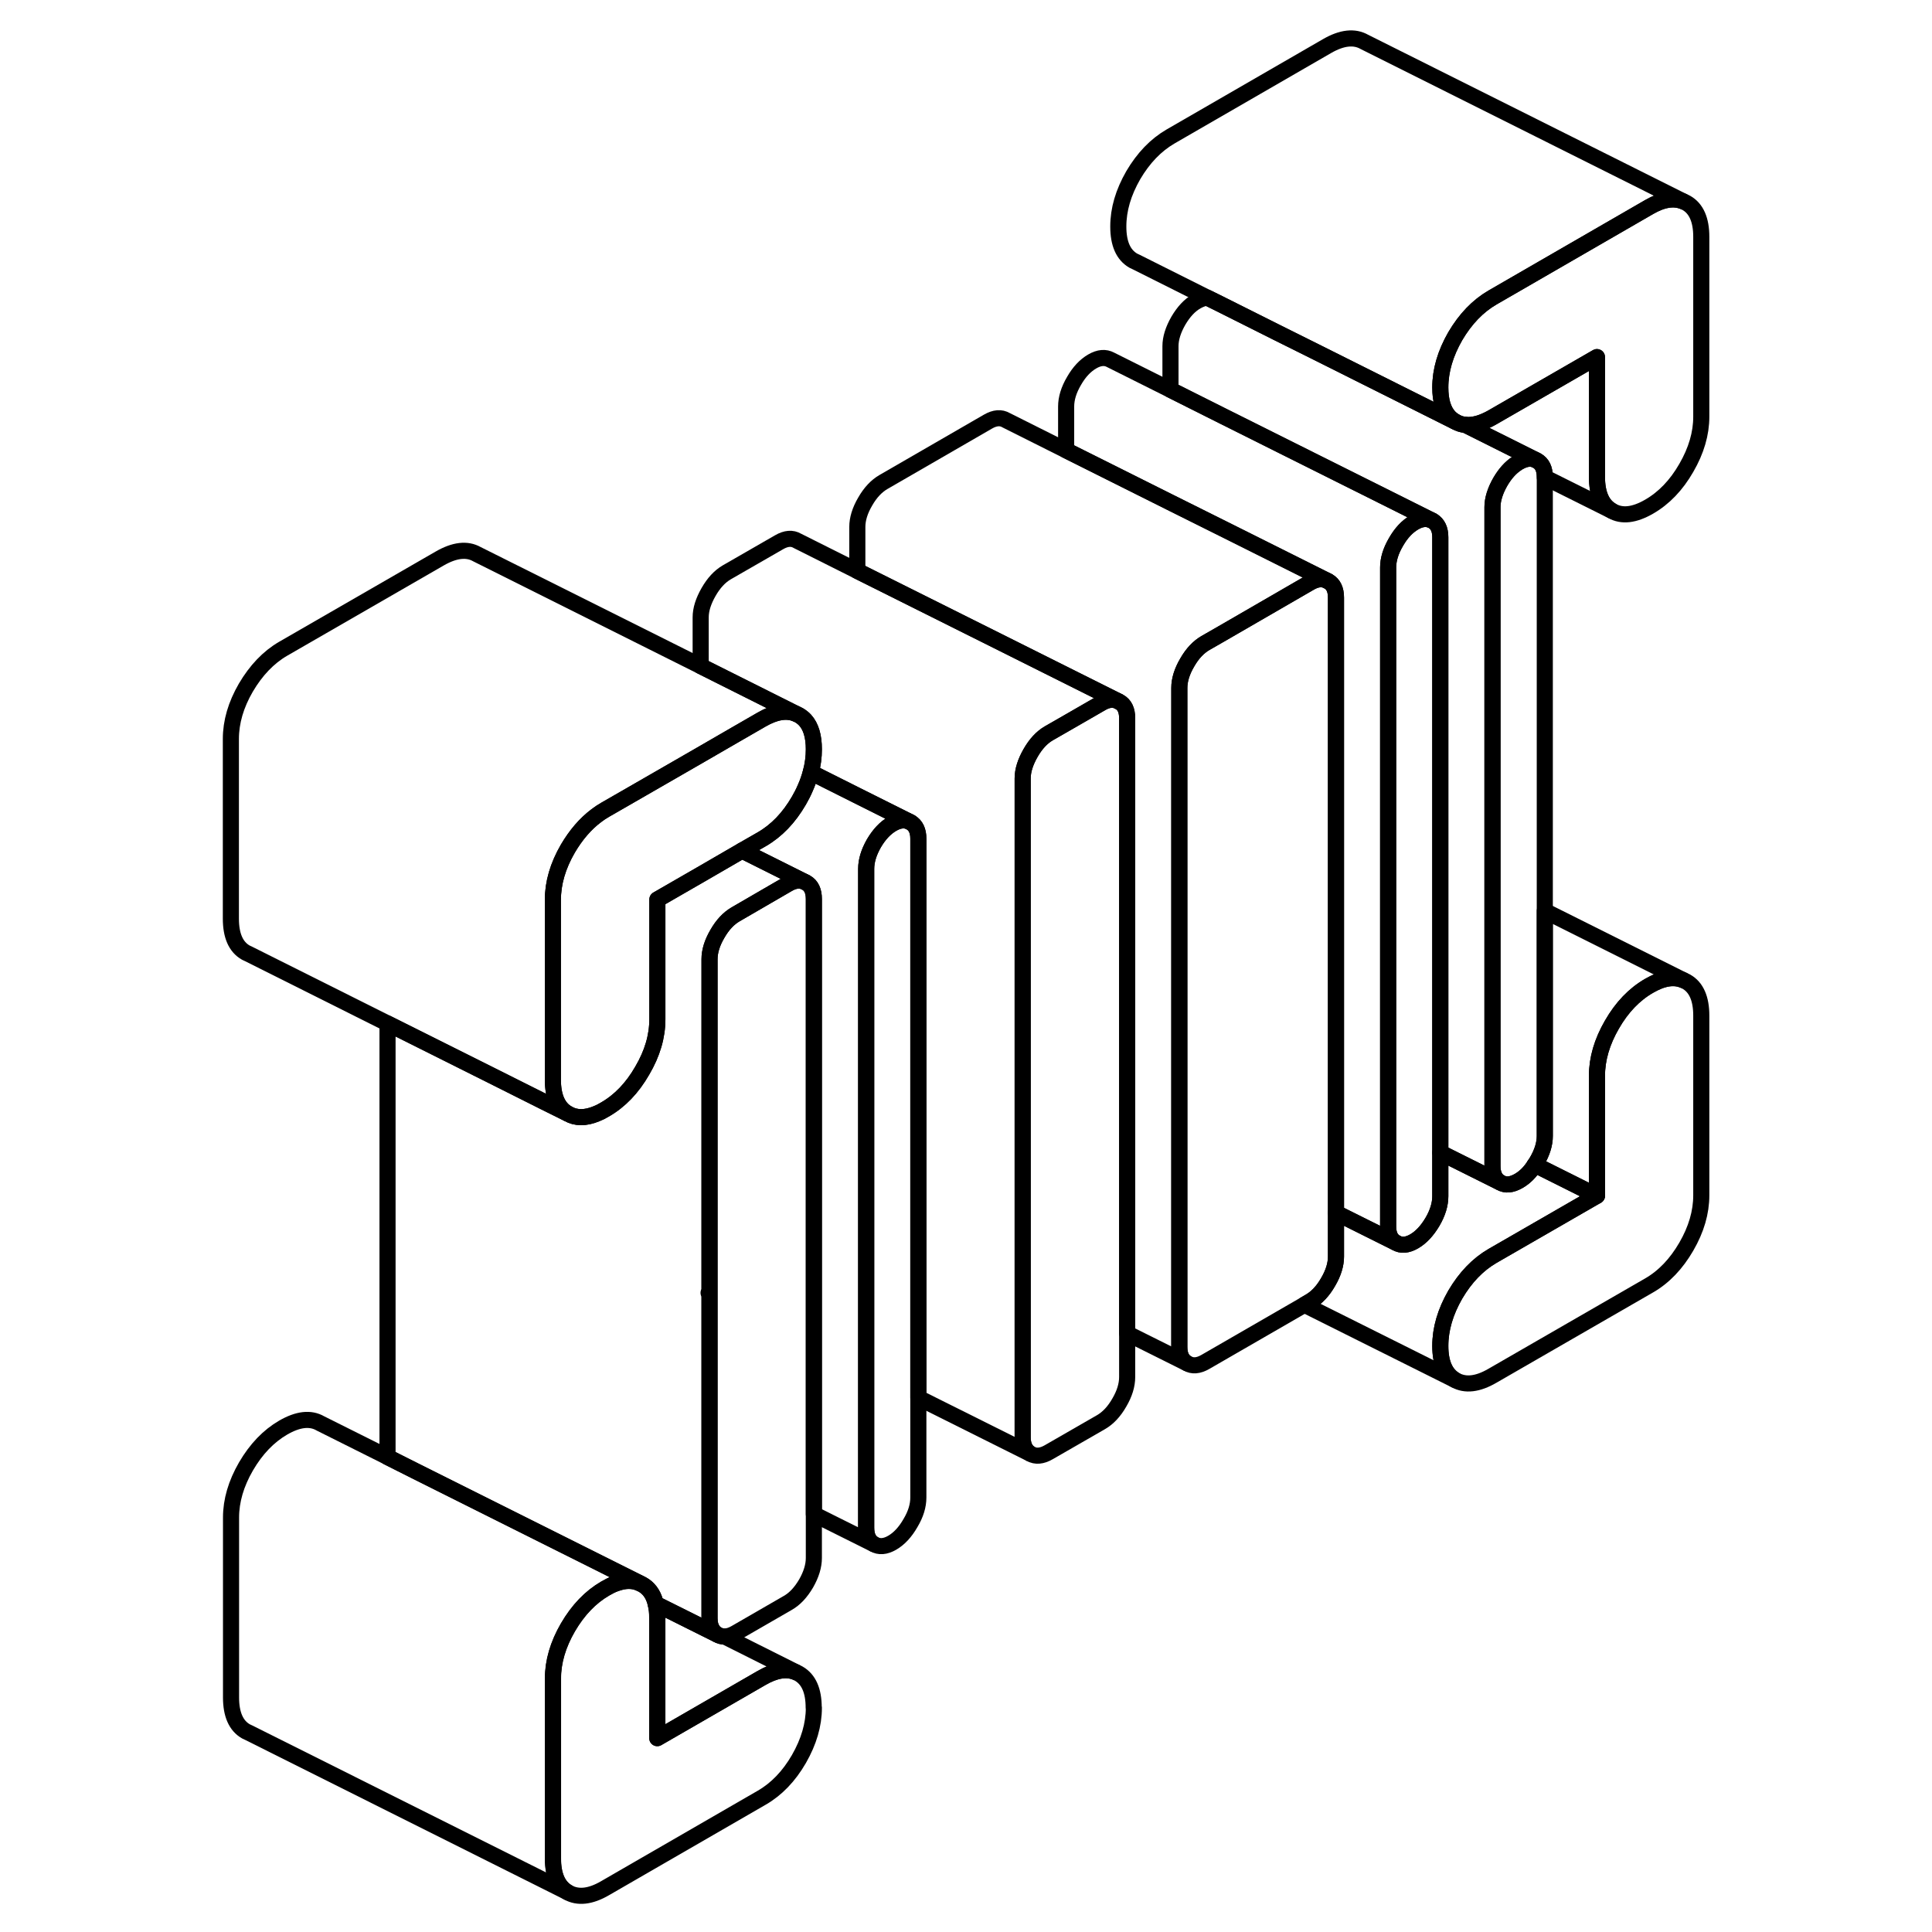 <svg width="48" height="48" viewBox="0 0 96 120" fill="none" xmlns="http://www.w3.org/2000/svg" stroke-width="1px"
     stroke-linecap="round" stroke-linejoin="round">
    <path d="M93.67 63.08V74.24C93.67 75.3 93.36 76.36 92.74 77.43C92.12 78.5 91.35 79.31 90.43 79.84L80.7 85.45C79.79 85.98 79.02 86.07 78.39 85.72C77.77 85.36 77.46 84.66 77.46 83.6C77.46 82.54 77.77 81.49 78.39 80.41C79.02 79.34 79.79 78.54 80.7 78.01L87.19 74.27V66.83C87.19 65.77 87.5 64.71 88.12 63.64C88.74 62.56 89.51 61.76 90.43 61.23C91.26 60.75 91.96 60.63 92.55 60.88L92.74 60.97C93.36 61.32 93.67 62.03 93.67 63.08Z" stroke="currentColor" stroke-linejoin="round"/>
    <path d="M38.55 46.54C38.55 47.01 38.49 47.49 38.36 47.97C38.27 48.3 38.16 48.63 38.01 48.96C37.9 49.22 37.77 49.47 37.62 49.73C37 50.8 36.23 51.6 35.31 52.13L34.09 52.83L31.52 54.32L28.83 55.87V63.31C28.83 64.37 28.52 65.43 27.89 66.5C27.27 67.58 26.5 68.38 25.58 68.91C25.4 69.02 25.22 69.11 25.04 69.18C24.36 69.46 23.77 69.46 23.27 69.17C22.65 68.82 22.34 68.11 22.34 67.06V55.9C22.34 54.84 22.65 53.78 23.27 52.71C23.77 51.86 24.36 51.17 25.04 50.66C25.21 50.53 25.39 50.41 25.58 50.3L27.18 49.38L31.52 46.88L33.68 45.63L35.31 44.69C36.14 44.21 36.85 44.09 37.43 44.33L37.62 44.42C37.77 44.51 37.9 44.61 38.01 44.73C38.37 45.13 38.55 45.73 38.55 46.54Z" stroke="currentColor" stroke-linejoin="round"/>
    <path d="M38.55 55.84V96.77C38.55 97.26 38.39 97.79 38.07 98.35C37.74 98.91 37.37 99.31 36.93 99.56L33.69 101.43C33.45 101.57 33.22 101.64 33.02 101.65C32.85 101.65 32.7 101.61 32.56 101.53C32.45 101.47 32.35 101.39 32.29 101.29C32.14 101.09 32.07 100.83 32.07 100.51V59.58C32.07 59.09 32.23 58.56 32.56 58C32.88 57.44 33.26 57.04 33.69 56.79L36.93 54.91C37.34 54.67 37.7 54.63 38.01 54.79C38.01 54.79 38.05 54.81 38.07 54.82C38.39 55 38.55 55.34 38.55 55.84Z" stroke="currentColor" stroke-linejoin="round"/>
    <path d="M58.01 44.61V85.53C58.01 86.03 57.85 86.56 57.52 87.12C57.2 87.68 56.82 88.08 56.39 88.33L53.14 90.2C52.71 90.45 52.33 90.48 52.01 90.3C51.69 90.11 51.52 89.77 51.52 89.28V48.35C51.52 47.85 51.69 47.33 52.01 46.77C52.33 46.21 52.71 45.8 53.14 45.55L54.22 44.93L56.39 43.68C56.79 43.44 57.16 43.4 57.46 43.56C57.46 43.56 57.5 43.58 57.52 43.59C57.85 43.77 58.01 44.11 58.01 44.61Z" stroke="currentColor" stroke-linejoin="round"/>
    <path d="M77.46 33.37V74.3C77.46 74.8 77.3 75.33 76.98 75.88C76.65 76.44 76.27 76.85 75.84 77.1C75.41 77.35 75.03 77.38 74.71 77.19C74.38 77.01 74.22 76.67 74.22 76.17V35.25C74.22 34.75 74.38 34.22 74.71 33.66C75.03 33.1 75.41 32.7 75.84 32.45C76.27 32.2 76.65 32.17 76.98 32.35C77.3 32.54 77.46 32.88 77.46 33.37Z" stroke="currentColor" stroke-linejoin="round"/>
    <path d="M93.67 14.71V25.88C93.67 26.93 93.36 27.99 92.74 29.06C92.12 30.14 91.35 30.94 90.43 31.47C89.51 32 88.74 32.09 88.12 31.73C87.5 31.38 87.19 30.67 87.19 29.62V22.18L80.7 25.92C80.07 26.28 79.51 26.44 79.02 26.39C78.79 26.37 78.59 26.3 78.39 26.19C78.24 26.1 78.11 26 78 25.88C77.64 25.48 77.46 24.88 77.46 24.07C77.46 23.02 77.77 21.96 78.39 20.88C79.02 19.81 79.79 19.01 80.7 18.48L90.43 12.86C91.26 12.38 91.96 12.27 92.55 12.51L92.74 12.6C93.36 12.95 93.67 13.66 93.67 14.71Z" stroke="currentColor" stroke-linejoin="round"/>
    <path d="M45.04 52.09V93.02C45.04 93.52 44.88 94.05 44.55 94.6C44.23 95.16 43.85 95.57 43.42 95.82C42.99 96.07 42.61 96.1 42.28 95.91C41.96 95.73 41.8 95.39 41.8 94.89V53.97C41.8 53.47 41.96 52.94 42.28 52.38C42.61 51.82 42.99 51.42 43.42 51.17C43.85 50.92 44.23 50.89 44.55 51.07C44.88 51.26 45.04 51.6 45.04 52.09Z" stroke="currentColor" stroke-linejoin="round"/>
    <path d="M57.46 43.56C57.16 43.4 56.79 43.44 56.39 43.68L54.22 44.93L53.14 45.55C52.71 45.8 52.33 46.21 52.01 46.77C51.69 47.33 51.52 47.85 51.52 48.35V89.28C51.52 89.77 51.69 90.11 52.01 90.3L45.04 86.82V52.09C45.04 51.6 44.88 51.26 44.55 51.07L41.25 49.42L38.36 47.97C38.49 47.49 38.55 47.01 38.55 46.54C38.55 45.73 38.37 45.13 38.01 44.73C37.9 44.61 37.77 44.51 37.62 44.42L37.43 44.33L31.52 41.37V38.35C31.52 37.85 31.69 37.33 32.01 36.77C32.33 36.21 32.71 35.8 33.14 35.55L36.39 33.68C36.82 33.43 37.2 33.4 37.52 33.59L41.25 35.46L50.98 40.32L54.22 41.94L57.46 43.56Z" stroke="currentColor" stroke-linejoin="round"/>
    <path d="M70.98 37.12V78.05C70.98 78.54 70.82 79.07 70.49 79.63C70.17 80.19 69.79 80.59 69.36 80.84L69.02 81.04L62.87 84.59C62.44 84.84 62.06 84.87 61.74 84.68C61.41 84.5 61.25 84.16 61.25 83.66V42.73C61.25 42.24 61.41 41.71 61.74 41.15C62.06 40.59 62.44 40.19 62.87 39.94L63.95 39.32L69.36 36.19C69.79 35.94 70.17 35.91 70.49 36.1C70.82 36.28 70.98 36.62 70.98 37.12Z" stroke="currentColor" stroke-linejoin="round"/>
    <path d="M92.55 12.51C91.96 12.27 91.26 12.38 90.43 12.86L80.7 18.48C79.79 19.01 79.02 19.81 78.39 20.88C77.77 21.96 77.46 23.02 77.46 24.07C77.46 24.88 77.64 25.48 78 25.88C78.11 26 78.24 26.1 78.39 26.19L69.66 21.82L67.32 20.66L63.74 18.86L62.99 18.49L58.58 16.28L58.39 16.19C57.77 15.83 57.46 15.13 57.46 14.07C57.46 13.01 57.77 11.96 58.39 10.88C59.02 9.81 59.79 9.01 60.7 8.48L70.43 2.86C71.35 2.33 72.12 2.25 72.74 2.6L92.55 12.51Z" stroke="currentColor" stroke-linejoin="round"/>
    <path d="M83.95 29.65V29.63C83.95 29.13 83.79 28.79 83.46 28.61L79.02 26.39C79.51 26.44 80.07 26.28 80.7 25.92L87.19 22.18V29.62C87.19 30.67 87.5 31.38 88.12 31.73L83.95 29.65Z" stroke="currentColor" stroke-linejoin="round"/>
    <path d="M92.55 60.88C91.96 60.63 91.26 60.75 90.43 61.23C89.51 61.76 88.74 62.56 88.12 63.64C87.5 64.71 87.19 65.77 87.19 66.83V74.27L83.33 72.34C83.38 72.28 83.42 72.21 83.46 72.14C83.79 71.58 83.95 71.05 83.95 70.56V56.58L92.55 60.88Z" stroke="currentColor" stroke-linejoin="round"/>
    <path d="M83.95 29.63V70.56C83.95 71.05 83.79 71.58 83.46 72.14C83.42 72.21 83.38 72.28 83.33 72.34C83.05 72.8 82.71 73.13 82.33 73.35C81.89 73.6 81.52 73.64 81.19 73.45C80.87 73.27 80.7 72.93 80.7 72.43V31.5C80.7 31.01 80.87 30.48 81.19 29.92C81.49 29.41 81.83 29.03 82.22 28.78C82.25 28.75 82.29 28.73 82.33 28.71C82.76 28.46 83.14 28.42 83.46 28.61C83.79 28.79 83.95 29.13 83.95 29.63Z" stroke="currentColor" stroke-linejoin="round"/>
    <path d="M87.19 74.27L80.7 78.01C79.79 78.54 79.02 79.34 78.39 80.41C77.77 81.49 77.46 82.55 77.46 83.6C77.46 84.65 77.77 85.36 78.39 85.72L69.02 81.04L69.36 80.84C69.79 80.59 70.17 80.19 70.49 79.63C70.82 79.07 70.98 78.54 70.98 78.05V75.33L74.71 77.19C75.03 77.38 75.41 77.35 75.84 77.1C76.27 76.85 76.65 76.44 76.98 75.88C77.3 75.33 77.46 74.8 77.46 74.3V71.59L81.19 73.45C81.52 73.64 81.89 73.6 82.33 73.35C82.71 73.13 83.05 72.8 83.33 72.34L87.19 74.27Z" stroke="currentColor" stroke-linejoin="round"/>
    <path d="M83.46 28.61C83.14 28.42 82.76 28.46 82.33 28.71C82.29 28.73 82.25 28.75 82.22 28.78C81.83 29.03 81.49 29.41 81.19 29.92C80.87 30.48 80.7 31.01 80.7 31.5V72.43C80.7 72.93 80.87 73.27 81.19 73.45L77.46 71.59V33.37C77.46 32.88 77.3 32.54 76.98 32.35L63.95 25.84L60.7 24.21V21.5C60.7 21.01 60.87 20.48 61.19 19.92C61.52 19.36 61.89 18.96 62.33 18.71C62.57 18.58 62.79 18.5 62.99 18.49L63.74 18.86L67.32 20.65L69.66 21.82L78.39 26.19C78.59 26.3 78.79 26.37 79.02 26.39L83.46 28.61Z" stroke="currentColor" stroke-linejoin="round"/>
    <path d="M76.98 32.35C76.65 32.17 76.27 32.2 75.84 32.45C75.41 32.7 75.03 33.1 74.71 33.66C74.38 34.22 74.22 34.75 74.22 35.25V76.17C74.22 76.67 74.38 77.01 74.71 77.19L70.98 75.33V37.12C70.98 36.62 70.82 36.28 70.49 36.1L63.95 32.83L60.7 31.21L54.22 27.97V25.25C54.22 24.75 54.38 24.22 54.71 23.66C55.03 23.1 55.41 22.7 55.84 22.45C56.27 22.2 56.65 22.17 56.98 22.35L60.7 24.21L63.95 25.84L76.98 32.35Z" stroke="currentColor" stroke-linejoin="round"/>
    <path d="M70.49 36.1C70.17 35.91 69.79 35.94 69.36 36.19L63.95 39.32L62.87 39.94C62.44 40.19 62.06 40.59 61.74 41.15C61.41 41.71 61.25 42.24 61.25 42.73V83.66C61.25 84.16 61.41 84.5 61.74 84.68L58.01 82.82V44.61C58.01 44.11 57.85 43.77 57.52 43.59L57.46 43.56L54.22 41.94L50.98 40.32L41.25 35.46V32.73C41.25 32.24 41.41 31.71 41.74 31.15C42.06 30.59 42.44 30.19 42.87 29.94L49.36 26.19C49.79 25.94 50.17 25.91 50.49 26.1L54.22 27.97L60.7 31.21L63.95 32.83L70.49 36.1Z" stroke="currentColor" stroke-linejoin="round"/>
    <path d="M44.55 51.07C44.23 50.89 43.85 50.92 43.42 51.17C42.99 51.42 42.61 51.82 42.28 52.38C41.96 52.94 41.8 53.47 41.8 53.97V94.89C41.8 95.39 41.96 95.73 42.28 95.91L38.55 94.05V55.84C38.55 55.34 38.39 55 38.07 54.82L38.01 54.79L34.09 52.83L35.31 52.13C36.23 51.6 37 50.8 37.62 49.73C37.77 49.47 37.9 49.22 38.01 48.96C38.16 48.63 38.27 48.3 38.36 47.97L41.25 49.42L44.55 51.07Z" stroke="currentColor" stroke-linejoin="round"/>
    <path d="M37.43 44.33C36.85 44.09 36.14 44.21 35.31 44.69L33.68 45.63L31.52 46.88L27.18 49.38L25.58 50.3C25.39 50.41 25.21 50.53 25.04 50.66C24.36 51.17 23.77 51.86 23.27 52.71C22.65 53.78 22.34 54.84 22.34 55.9V67.06C22.34 68.11 22.65 68.82 23.27 69.17L21.8 68.44L18.55 66.81L12.07 63.57L3.46 59.26L3.27 59.17C2.65 58.82 2.34 58.11 2.34 57.06V45.9C2.34 44.84 2.65 43.78 3.27 42.71C3.9 41.64 4.67 40.83 5.58 40.3L15.31 34.69C16.23 34.16 17 34.07 17.62 34.42L31.52 41.37L37.43 44.33Z" stroke="currentColor" stroke-linejoin="round"/>
    <path d="M27.7 98.32C27.3 98.15 26.85 98.15 26.35 98.32C26.31 98.33 26.27 98.34 26.23 98.36C26.02 98.43 25.82 98.54 25.59 98.67C24.68 99.2 23.91 100 23.28 101.08C22.66 102.15 22.35 103.21 22.35 104.26V115.43C22.35 116.48 22.66 117.19 23.28 117.54L3.47 107.63L3.28 107.54C2.66 107.19 2.35 106.48 2.35 105.43V94.26C2.35 93.21 2.66 92.15 3.28 91.08C3.91 90 4.68 89.2 5.59 88.67C6.51 88.14 7.28 88.05 7.9 88.41L12.08 90.5L13.81 91.37L27.71 98.32H27.7Z" stroke="currentColor" stroke-linejoin="round"/>
    <path d="M38.55 106.07C38.55 107.12 38.24 108.18 37.62 109.26C37 110.33 36.23 111.13 35.31 111.66L25.58 117.28C24.67 117.81 23.9 117.89 23.27 117.54C22.65 117.19 22.34 116.48 22.34 115.43V104.26C22.34 103.21 22.65 102.15 23.27 101.08C23.9 100 24.67 99.2 25.58 98.67C25.81 98.54 26.01 98.43 26.22 98.36C26.22 98.36 26.3 98.33 26.34 98.32C26.84 98.15 27.29 98.15 27.69 98.32L27.88 98.41C28.28 98.63 28.55 98.99 28.69 99.49C28.7 99.53 28.71 99.57 28.72 99.61C28.79 99.88 28.82 100.18 28.82 100.52V107.96L35.3 104.22C36.13 103.74 36.84 103.62 37.42 103.86L37.61 103.95C38.23 104.31 38.54 105.01 38.54 106.07H38.55Z" stroke="currentColor" stroke-linejoin="round"/>
    <path d="M38.01 54.79C37.7 54.63 37.34 54.67 36.93 54.91L33.69 56.79C33.26 57.04 32.88 57.44 32.56 58C32.23 58.56 32.07 59.09 32.07 59.58V80.32C32.07 80.32 32.03 80.31 32.01 80.3L32.07 80.33V100.51C32.07 100.83 32.14 101.09 32.29 101.28C32.35 101.39 32.45 101.47 32.56 101.53L28.73 99.62C28.73 99.62 28.71 99.53 28.7 99.49C28.56 98.99 28.29 98.63 27.89 98.41L27.7 98.32L13.8 91.37L12.07 90.5V63.57L18.55 66.81L21.8 68.44L23.27 69.17C23.77 69.46 24.36 69.46 25.04 69.18C25.22 69.11 25.4 69.02 25.58 68.91C26.5 68.38 27.27 67.58 27.89 66.5C28.52 65.43 28.83 64.37 28.83 63.31V55.87L31.52 54.32L34.09 52.83L38.01 54.79Z" stroke="currentColor" stroke-linejoin="round"/>
    <path d="M37.43 103.86C36.85 103.62 36.14 103.74 35.31 104.22L28.83 107.96V100.52C28.83 100.18 28.8 99.88 28.73 99.62L32.56 101.53C32.7 101.61 32.85 101.65 33.02 101.65L37.43 103.86Z" stroke="currentColor" stroke-linejoin="round"/>
</svg>